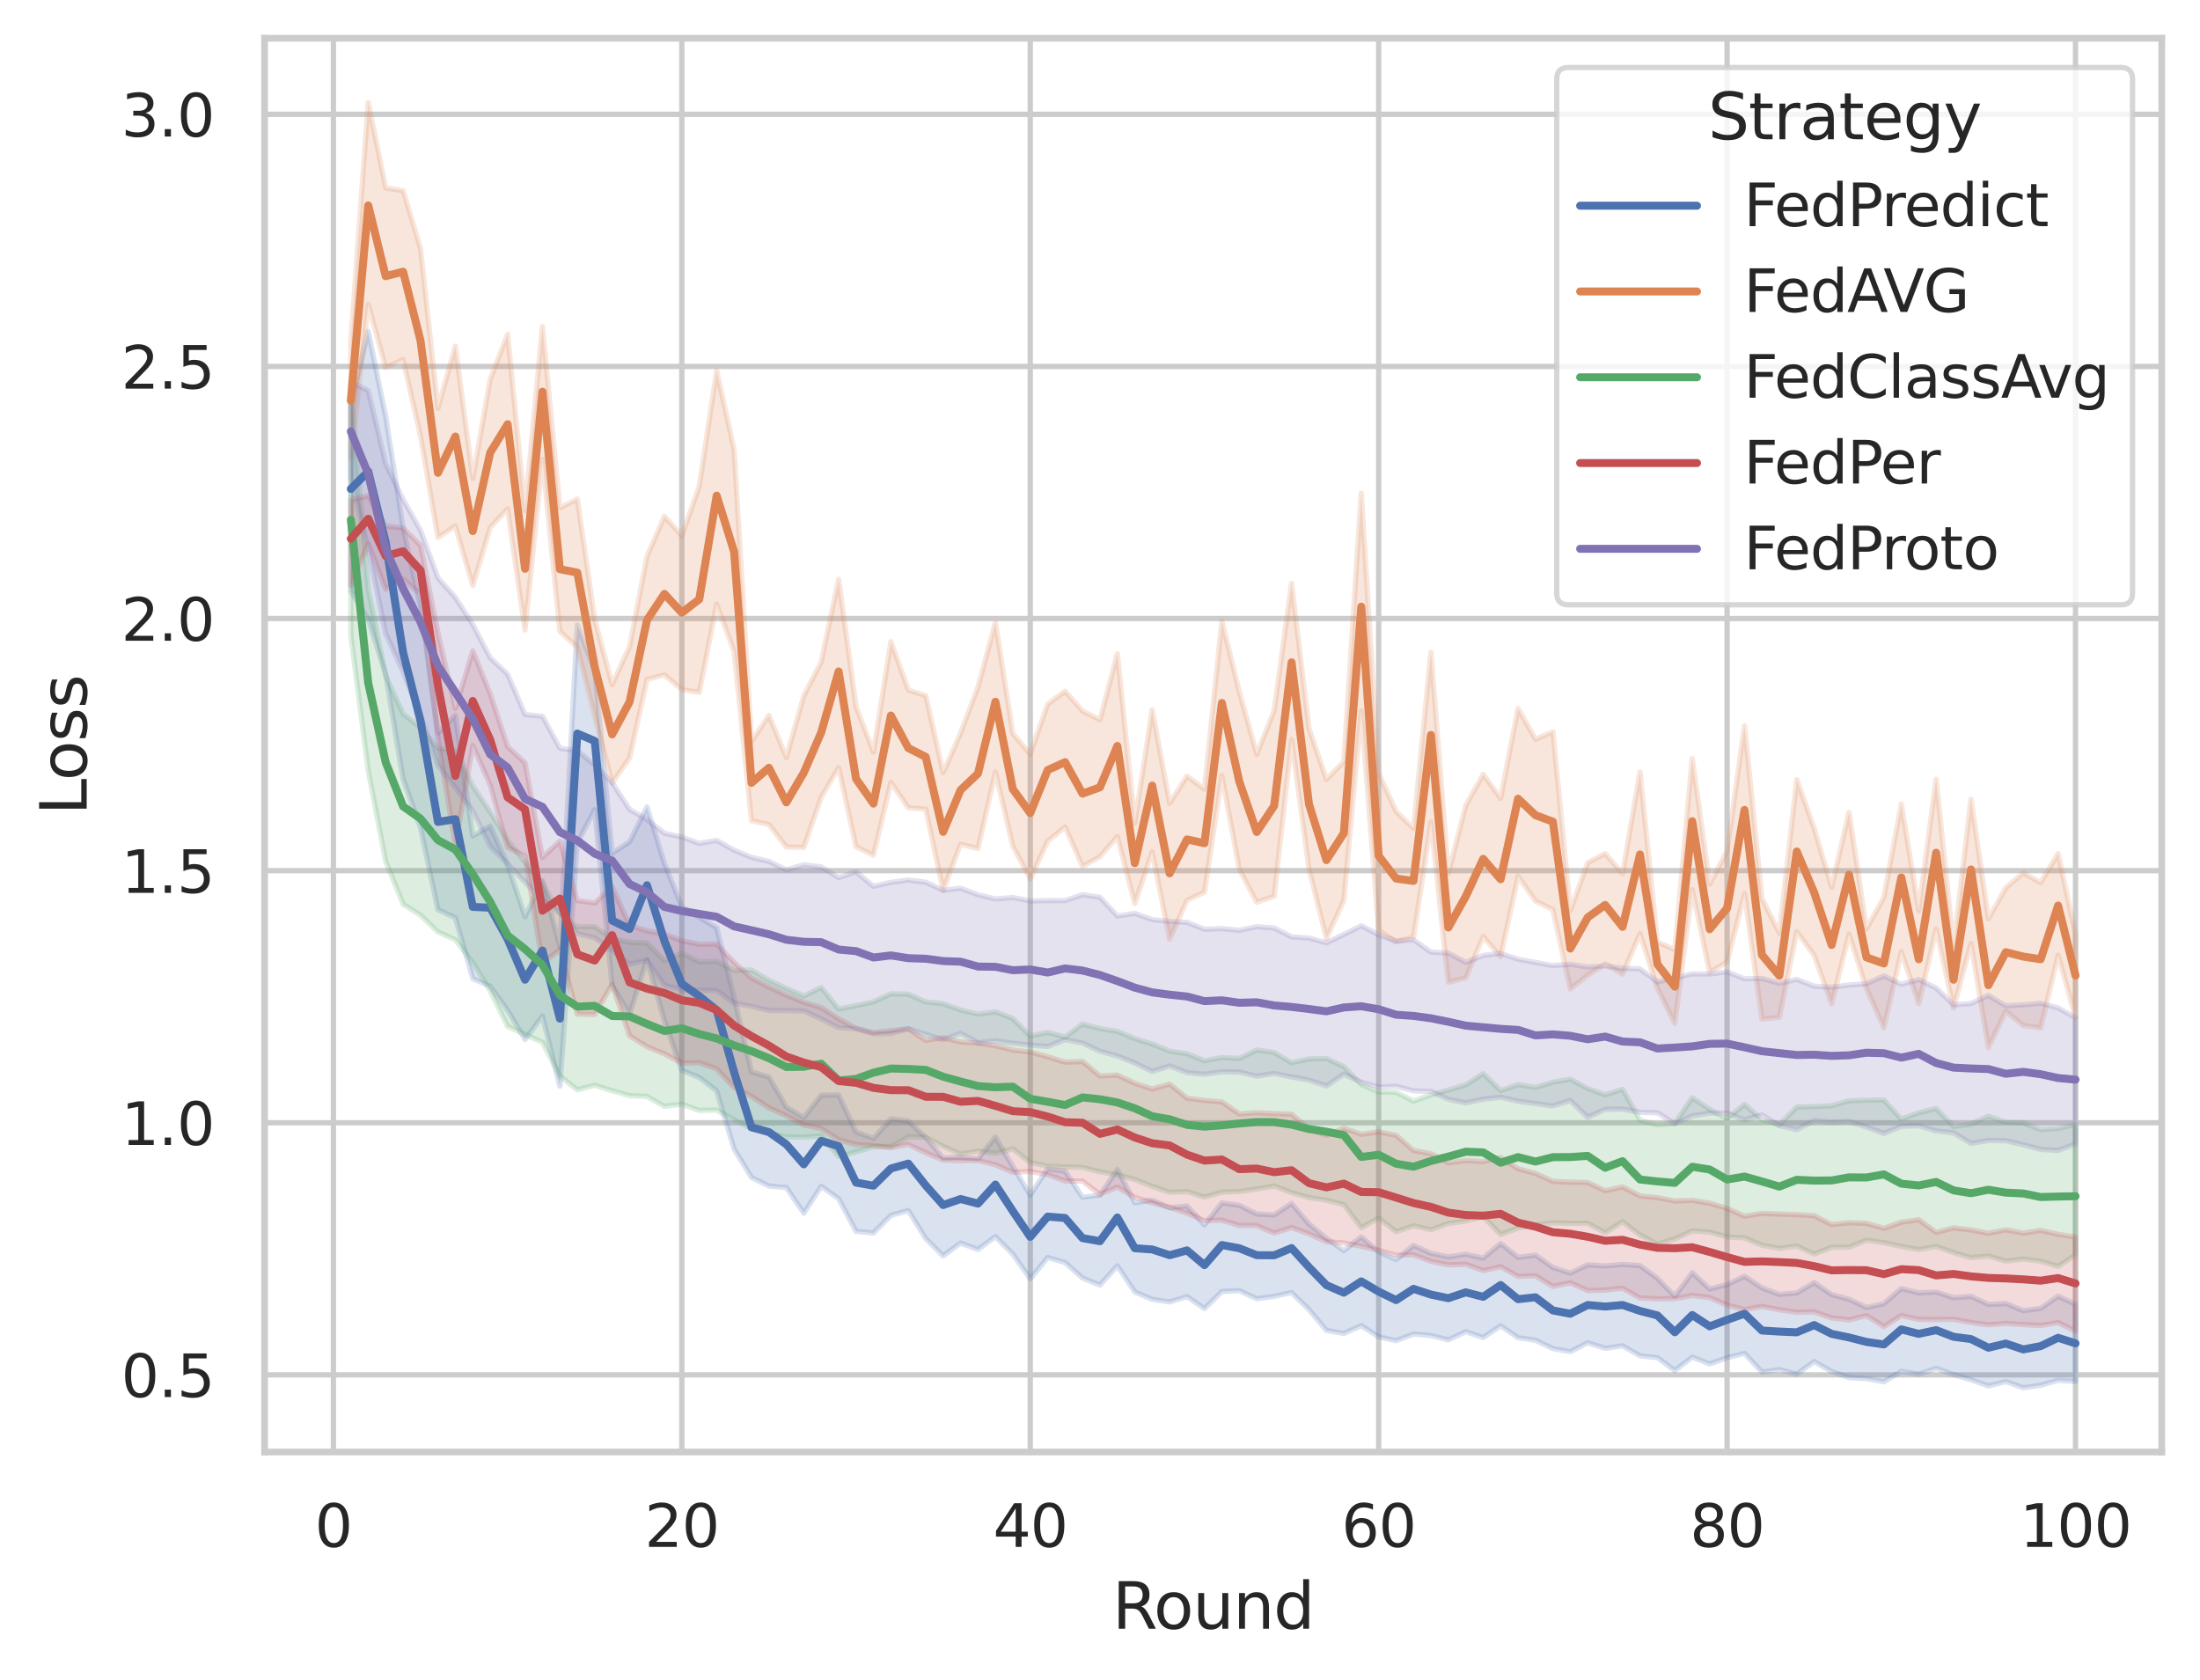 <?xml version="1.0" encoding="utf-8" standalone="no"?>
<!DOCTYPE svg PUBLIC "-//W3C//DTD SVG 1.1//EN"
  "http://www.w3.org/Graphics/SVG/1.1/DTD/svg11.dtd">
<svg xmlns:xlink="http://www.w3.org/1999/xlink" width="414.127pt" height="316.272pt" viewBox="0 0 414.127 316.272" xmlns="http://www.w3.org/2000/svg" version="1.1">
 <defs>
  <style type="text/css">*{stroke-linejoin: round; stroke-linecap: butt}</style>
 </defs>
 <g id="figure_1">
  <g id="patch_1">
   <path d="M 0 316.272 
L 414.127 316.272 
L 414.127 0 
L 0 0 
z
" style="fill: #ffffff"/>
  </g>
  <g id="axes_1">
   <g id="patch_2">
    <path d="M 49.807 273.312 
L 406.927 273.312 
L 406.927 7.2 
L 49.807 7.2 
z
" style="fill: #ffffff"/>
   </g>
   <g id="matplotlib.axis_1">
    <g id="xtick_1">
     <g id="line2d_1">
      <path d="M 62.761 273.312 
L 62.761 7.2 
" clip-path="url(#p1c75745b86)" style="fill: none; stroke: #cccccc; stroke-linecap: round"/>
     </g>
     <g id="text_1">
      <!-- 0 -->
      <g style="fill: #262626" transform="translate(59.261 291.17) scale(0.11 -0.11)">
       <defs>
        <path id="DejaVuSans-30" d="M 2034 4250 
Q 1547 4250 1301 3770 
Q 1056 3291 1056 2328 
Q 1056 1369 1301 889 
Q 1547 409 2034 409 
Q 2525 409 2770 889 
Q 3016 1369 3016 2328 
Q 3016 3291 2770 3770 
Q 2525 4250 2034 4250 
z
M 2034 4750 
Q 2819 4750 3233 4129 
Q 3647 3509 3647 2328 
Q 3647 1150 3233 529 
Q 2819 -91 2034 -91 
Q 1250 -91 836 529 
Q 422 1150 422 2328 
Q 422 3509 836 4129 
Q 1250 4750 2034 4750 
z
" transform="scale(0.016)"/>
       </defs>
       <use xlink:href="#DejaVuSans-30"/>
      </g>
     </g>
    </g>
    <g id="xtick_2">
     <g id="line2d_2">
      <path d="M 128.347 273.312 
L 128.347 7.2 
" clip-path="url(#p1c75745b86)" style="fill: none; stroke: #cccccc; stroke-linecap: round"/>
     </g>
     <g id="text_2">
      <!-- 20 -->
      <g style="fill: #262626" transform="translate(121.349 291.17) scale(0.11 -0.11)">
       <defs>
        <path id="DejaVuSans-32" d="M 1228 531 
L 3431 531 
L 3431 0 
L 469 0 
L 469 531 
Q 828 903 1448 1529 
Q 2069 2156 2228 2338 
Q 2531 2678 2651 2914 
Q 2772 3150 2772 3378 
Q 2772 3750 2511 3984 
Q 2250 4219 1831 4219 
Q 1534 4219 1204 4116 
Q 875 4013 500 3803 
L 500 4441 
Q 881 4594 1212 4672 
Q 1544 4750 1819 4750 
Q 2544 4750 2975 4387 
Q 3406 4025 3406 3419 
Q 3406 3131 3298 2873 
Q 3191 2616 2906 2266 
Q 2828 2175 2409 1742 
Q 1991 1309 1228 531 
z
" transform="scale(0.016)"/>
       </defs>
       <use xlink:href="#DejaVuSans-32"/>
       <use xlink:href="#DejaVuSans-30" x="63.623"/>
      </g>
     </g>
    </g>
    <g id="xtick_3">
     <g id="line2d_3">
      <path d="M 193.934 273.312 
L 193.934 7.2 
" clip-path="url(#p1c75745b86)" style="fill: none; stroke: #cccccc; stroke-linecap: round"/>
     </g>
     <g id="text_3">
      <!-- 40 -->
      <g style="fill: #262626" transform="translate(186.935 291.17) scale(0.11 -0.11)">
       <defs>
        <path id="DejaVuSans-34" d="M 2419 4116 
L 825 1625 
L 2419 1625 
L 2419 4116 
z
M 2253 4666 
L 3047 4666 
L 3047 1625 
L 3713 1625 
L 3713 1100 
L 3047 1100 
L 3047 0 
L 2419 0 
L 2419 1100 
L 313 1100 
L 313 1709 
L 2253 4666 
z
" transform="scale(0.016)"/>
       </defs>
       <use xlink:href="#DejaVuSans-34"/>
       <use xlink:href="#DejaVuSans-30" x="63.623"/>
      </g>
     </g>
    </g>
    <g id="xtick_4">
     <g id="line2d_4">
      <path d="M 259.521 273.312 
L 259.521 7.2 
" clip-path="url(#p1c75745b86)" style="fill: none; stroke: #cccccc; stroke-linecap: round"/>
     </g>
     <g id="text_4">
      <!-- 60 -->
      <g style="fill: #262626" transform="translate(252.522 291.17) scale(0.11 -0.11)">
       <defs>
        <path id="DejaVuSans-36" d="M 2113 2584 
Q 1688 2584 1439 2293 
Q 1191 2003 1191 1497 
Q 1191 994 1439 701 
Q 1688 409 2113 409 
Q 2538 409 2786 701 
Q 3034 994 3034 1497 
Q 3034 2003 2786 2293 
Q 2538 2584 2113 2584 
z
M 3366 4563 
L 3366 3988 
Q 3128 4100 2886 4159 
Q 2644 4219 2406 4219 
Q 1781 4219 1451 3797 
Q 1122 3375 1075 2522 
Q 1259 2794 1537 2939 
Q 1816 3084 2150 3084 
Q 2853 3084 3261 2657 
Q 3669 2231 3669 1497 
Q 3669 778 3244 343 
Q 2819 -91 2113 -91 
Q 1303 -91 875 529 
Q 447 1150 447 2328 
Q 447 3434 972 4092 
Q 1497 4750 2381 4750 
Q 2619 4750 2861 4703 
Q 3103 4656 3366 4563 
z
" transform="scale(0.016)"/>
       </defs>
       <use xlink:href="#DejaVuSans-36"/>
       <use xlink:href="#DejaVuSans-30" x="63.623"/>
      </g>
     </g>
    </g>
    <g id="xtick_5">
     <g id="line2d_5">
      <path d="M 325.108 273.312 
L 325.108 7.2 
" clip-path="url(#p1c75745b86)" style="fill: none; stroke: #cccccc; stroke-linecap: round"/>
     </g>
     <g id="text_5">
      <!-- 80 -->
      <g style="fill: #262626" transform="translate(318.109 291.17) scale(0.11 -0.11)">
       <defs>
        <path id="DejaVuSans-38" d="M 2034 2216 
Q 1584 2216 1326 1975 
Q 1069 1734 1069 1313 
Q 1069 891 1326 650 
Q 1584 409 2034 409 
Q 2484 409 2743 651 
Q 3003 894 3003 1313 
Q 3003 1734 2745 1975 
Q 2488 2216 2034 2216 
z
M 1403 2484 
Q 997 2584 770 2862 
Q 544 3141 544 3541 
Q 544 4100 942 4425 
Q 1341 4750 2034 4750 
Q 2731 4750 3128 4425 
Q 3525 4100 3525 3541 
Q 3525 3141 3298 2862 
Q 3072 2584 2669 2484 
Q 3125 2378 3379 2068 
Q 3634 1759 3634 1313 
Q 3634 634 3220 271 
Q 2806 -91 2034 -91 
Q 1263 -91 848 271 
Q 434 634 434 1313 
Q 434 1759 690 2068 
Q 947 2378 1403 2484 
z
M 1172 3481 
Q 1172 3119 1398 2916 
Q 1625 2713 2034 2713 
Q 2441 2713 2670 2916 
Q 2900 3119 2900 3481 
Q 2900 3844 2670 4047 
Q 2441 4250 2034 4250 
Q 1625 4250 1398 4047 
Q 1172 3844 1172 3481 
z
" transform="scale(0.016)"/>
       </defs>
       <use xlink:href="#DejaVuSans-38"/>
       <use xlink:href="#DejaVuSans-30" x="63.623"/>
      </g>
     </g>
    </g>
    <g id="xtick_6">
     <g id="line2d_6">
      <path d="M 390.694 273.312 
L 390.694 7.2 
" clip-path="url(#p1c75745b86)" style="fill: none; stroke: #cccccc; stroke-linecap: round"/>
     </g>
     <g id="text_6">
      <!-- 100 -->
      <g style="fill: #262626" transform="translate(380.196 291.17) scale(0.11 -0.11)">
       <defs>
        <path id="DejaVuSans-31" d="M 794 531 
L 1825 531 
L 1825 4091 
L 703 3866 
L 703 4441 
L 1819 4666 
L 2450 4666 
L 2450 531 
L 3481 531 
L 3481 0 
L 794 0 
L 794 531 
z
" transform="scale(0.016)"/>
       </defs>
       <use xlink:href="#DejaVuSans-31"/>
       <use xlink:href="#DejaVuSans-30" x="63.623"/>
       <use xlink:href="#DejaVuSans-30" x="127.246"/>
      </g>
     </g>
    </g>
    <g id="text_7">
     <!-- Round -->
     <g style="fill: #262626" transform="translate(209.383 306.576) scale(0.12 -0.12)">
      <defs>
       <path id="DejaVuSans-52" d="M 2841 2188 
Q 3044 2119 3236 1894 
Q 3428 1669 3622 1275 
L 4263 0 
L 3584 0 
L 2988 1197 
Q 2756 1666 2539 1819 
Q 2322 1972 1947 1972 
L 1259 1972 
L 1259 0 
L 628 0 
L 628 4666 
L 2053 4666 
Q 2853 4666 3247 4331 
Q 3641 3997 3641 3322 
Q 3641 2881 3436 2590 
Q 3231 2300 2841 2188 
z
M 1259 4147 
L 1259 2491 
L 2053 2491 
Q 2509 2491 2742 2702 
Q 2975 2913 2975 3322 
Q 2975 3731 2742 3939 
Q 2509 4147 2053 4147 
L 1259 4147 
z
" transform="scale(0.016)"/>
       <path id="DejaVuSans-6f" d="M 1959 3097 
Q 1497 3097 1228 2736 
Q 959 2375 959 1747 
Q 959 1119 1226 758 
Q 1494 397 1959 397 
Q 2419 397 2687 759 
Q 2956 1122 2956 1747 
Q 2956 2369 2687 2733 
Q 2419 3097 1959 3097 
z
M 1959 3584 
Q 2709 3584 3137 3096 
Q 3566 2609 3566 1747 
Q 3566 888 3137 398 
Q 2709 -91 1959 -91 
Q 1206 -91 779 398 
Q 353 888 353 1747 
Q 353 2609 779 3096 
Q 1206 3584 1959 3584 
z
" transform="scale(0.016)"/>
       <path id="DejaVuSans-75" d="M 544 1381 
L 544 3500 
L 1119 3500 
L 1119 1403 
Q 1119 906 1312 657 
Q 1506 409 1894 409 
Q 2359 409 2629 706 
Q 2900 1003 2900 1516 
L 2900 3500 
L 3475 3500 
L 3475 0 
L 2900 0 
L 2900 538 
Q 2691 219 2414 64 
Q 2138 -91 1772 -91 
Q 1169 -91 856 284 
Q 544 659 544 1381 
z
M 1991 3584 
L 1991 3584 
z
" transform="scale(0.016)"/>
       <path id="DejaVuSans-6e" d="M 3513 2113 
L 3513 0 
L 2938 0 
L 2938 2094 
Q 2938 2591 2744 2837 
Q 2550 3084 2163 3084 
Q 1697 3084 1428 2787 
Q 1159 2491 1159 1978 
L 1159 0 
L 581 0 
L 581 3500 
L 1159 3500 
L 1159 2956 
Q 1366 3272 1645 3428 
Q 1925 3584 2291 3584 
Q 2894 3584 3203 3211 
Q 3513 2838 3513 2113 
z
" transform="scale(0.016)"/>
       <path id="DejaVuSans-64" d="M 2906 2969 
L 2906 4863 
L 3481 4863 
L 3481 0 
L 2906 0 
L 2906 525 
Q 2725 213 2448 61 
Q 2172 -91 1784 -91 
Q 1150 -91 751 415 
Q 353 922 353 1747 
Q 353 2572 751 3078 
Q 1150 3584 1784 3584 
Q 2172 3584 2448 3432 
Q 2725 3281 2906 2969 
z
M 947 1747 
Q 947 1113 1208 752 
Q 1469 391 1925 391 
Q 2381 391 2643 752 
Q 2906 1113 2906 1747 
Q 2906 2381 2643 2742 
Q 2381 3103 1925 3103 
Q 1469 3103 1208 2742 
Q 947 2381 947 1747 
z
" transform="scale(0.016)"/>
      </defs>
      <use xlink:href="#DejaVuSans-52"/>
      <use xlink:href="#DejaVuSans-6f" x="64.982"/>
      <use xlink:href="#DejaVuSans-75" x="126.164"/>
      <use xlink:href="#DejaVuSans-6e" x="189.543"/>
      <use xlink:href="#DejaVuSans-64" x="252.922"/>
     </g>
    </g>
   </g>
   <g id="matplotlib.axis_2">
    <g id="ytick_1">
     <g id="line2d_7">
      <path d="M 49.807 258.79 
L 406.927 258.79 
" clip-path="url(#p1c75745b86)" style="fill: none; stroke: #cccccc; stroke-linecap: round"/>
     </g>
     <g id="text_8">
      <!-- 0.5 -->
      <g style="fill: #262626" transform="translate(22.814 262.969) scale(0.11 -0.11)">
       <defs>
        <path id="DejaVuSans-2e" d="M 684 794 
L 1344 794 
L 1344 0 
L 684 0 
L 684 794 
z
" transform="scale(0.016)"/>
        <path id="DejaVuSans-35" d="M 691 4666 
L 3169 4666 
L 3169 4134 
L 1269 4134 
L 1269 2991 
Q 1406 3038 1543 3061 
Q 1681 3084 1819 3084 
Q 2600 3084 3056 2656 
Q 3513 2228 3513 1497 
Q 3513 744 3044 326 
Q 2575 -91 1722 -91 
Q 1428 -91 1123 -41 
Q 819 9 494 109 
L 494 744 
Q 775 591 1075 516 
Q 1375 441 1709 441 
Q 2250 441 2565 725 
Q 2881 1009 2881 1497 
Q 2881 1984 2565 2268 
Q 2250 2553 1709 2553 
Q 1456 2553 1204 2497 
Q 953 2441 691 2322 
L 691 4666 
z
" transform="scale(0.016)"/>
       </defs>
       <use xlink:href="#DejaVuSans-30"/>
       <use xlink:href="#DejaVuSans-2e" x="63.623"/>
       <use xlink:href="#DejaVuSans-35" x="95.41"/>
      </g>
     </g>
    </g>
    <g id="ytick_2">
     <g id="line2d_8">
      <path d="M 49.807 211.336 
L 406.927 211.336 
" clip-path="url(#p1c75745b86)" style="fill: none; stroke: #cccccc; stroke-linecap: round"/>
     </g>
     <g id="text_9">
      <!-- 1.0 -->
      <g style="fill: #262626" transform="translate(22.814 215.515) scale(0.11 -0.11)">
       <use xlink:href="#DejaVuSans-31"/>
       <use xlink:href="#DejaVuSans-2e" x="63.623"/>
       <use xlink:href="#DejaVuSans-30" x="95.41"/>
      </g>
     </g>
    </g>
    <g id="ytick_3">
     <g id="line2d_9">
      <path d="M 49.807 163.882 
L 406.927 163.882 
" clip-path="url(#p1c75745b86)" style="fill: none; stroke: #cccccc; stroke-linecap: round"/>
     </g>
     <g id="text_10">
      <!-- 1.5 -->
      <g style="fill: #262626" transform="translate(22.814 168.061) scale(0.11 -0.11)">
       <use xlink:href="#DejaVuSans-31"/>
       <use xlink:href="#DejaVuSans-2e" x="63.623"/>
       <use xlink:href="#DejaVuSans-35" x="95.41"/>
      </g>
     </g>
    </g>
    <g id="ytick_4">
     <g id="line2d_10">
      <path d="M 49.807 116.428 
L 406.927 116.428 
" clip-path="url(#p1c75745b86)" style="fill: none; stroke: #cccccc; stroke-linecap: round"/>
     </g>
     <g id="text_11">
      <!-- 2.0 -->
      <g style="fill: #262626" transform="translate(22.814 120.608) scale(0.11 -0.11)">
       <use xlink:href="#DejaVuSans-32"/>
       <use xlink:href="#DejaVuSans-2e" x="63.623"/>
       <use xlink:href="#DejaVuSans-30" x="95.41"/>
      </g>
     </g>
    </g>
    <g id="ytick_5">
     <g id="line2d_11">
      <path d="M 49.807 68.975 
L 406.927 68.975 
" clip-path="url(#p1c75745b86)" style="fill: none; stroke: #cccccc; stroke-linecap: round"/>
     </g>
     <g id="text_12">
      <!-- 2.5 -->
      <g style="fill: #262626" transform="translate(22.814 73.154) scale(0.11 -0.11)">
       <use xlink:href="#DejaVuSans-32"/>
       <use xlink:href="#DejaVuSans-2e" x="63.623"/>
       <use xlink:href="#DejaVuSans-35" x="95.41"/>
      </g>
     </g>
    </g>
    <g id="ytick_6">
     <g id="line2d_12">
      <path d="M 49.807 21.521 
L 406.927 21.521 
" clip-path="url(#p1c75745b86)" style="fill: none; stroke: #cccccc; stroke-linecap: round"/>
     </g>
     <g id="text_13">
      <!-- 3.0 -->
      <g style="fill: #262626" transform="translate(22.814 25.7) scale(0.11 -0.11)">
       <defs>
        <path id="DejaVuSans-33" d="M 2597 2516 
Q 3050 2419 3304 2112 
Q 3559 1806 3559 1356 
Q 3559 666 3084 287 
Q 2609 -91 1734 -91 
Q 1441 -91 1130 -33 
Q 819 25 488 141 
L 488 750 
Q 750 597 1062 519 
Q 1375 441 1716 441 
Q 2309 441 2620 675 
Q 2931 909 2931 1356 
Q 2931 1769 2642 2001 
Q 2353 2234 1838 2234 
L 1294 2234 
L 1294 2753 
L 1863 2753 
Q 2328 2753 2575 2939 
Q 2822 3125 2822 3475 
Q 2822 3834 2567 4026 
Q 2313 4219 1838 4219 
Q 1578 4219 1281 4162 
Q 984 4106 628 3988 
L 628 4550 
Q 988 4650 1302 4700 
Q 1616 4750 1894 4750 
Q 2613 4750 3031 4423 
Q 3450 4097 3450 3541 
Q 3450 3153 3228 2886 
Q 3006 2619 2597 2516 
z
" transform="scale(0.016)"/>
       </defs>
       <use xlink:href="#DejaVuSans-33"/>
       <use xlink:href="#DejaVuSans-2e" x="63.623"/>
       <use xlink:href="#DejaVuSans-30" x="95.41"/>
      </g>
     </g>
    </g>
    <g id="text_14">
     <!-- Loss -->
     <g style="fill: #262626" transform="translate(16.318 153.417) rotate(-90) scale(0.12 -0.12)">
      <defs>
       <path id="DejaVuSans-4c" d="M 628 4666 
L 1259 4666 
L 1259 531 
L 3531 531 
L 3531 0 
L 628 0 
L 628 4666 
z
" transform="scale(0.016)"/>
       <path id="DejaVuSans-73" d="M 2834 3397 
L 2834 2853 
Q 2591 2978 2328 3040 
Q 2066 3103 1784 3103 
Q 1356 3103 1142 2972 
Q 928 2841 928 2578 
Q 928 2378 1081 2264 
Q 1234 2150 1697 2047 
L 1894 2003 
Q 2506 1872 2764 1633 
Q 3022 1394 3022 966 
Q 3022 478 2636 193 
Q 2250 -91 1575 -91 
Q 1294 -91 989 -36 
Q 684 19 347 128 
L 347 722 
Q 666 556 975 473 
Q 1284 391 1588 391 
Q 1994 391 2212 530 
Q 2431 669 2431 922 
Q 2431 1156 2273 1281 
Q 2116 1406 1581 1522 
L 1381 1569 
Q 847 1681 609 1914 
Q 372 2147 372 2553 
Q 372 3047 722 3315 
Q 1072 3584 1716 3584 
Q 2034 3584 2315 3537 
Q 2597 3491 2834 3397 
z
" transform="scale(0.016)"/>
      </defs>
      <use xlink:href="#DejaVuSans-4c"/>
      <use xlink:href="#DejaVuSans-6f" x="53.963"/>
      <use xlink:href="#DejaVuSans-73" x="115.145"/>
      <use xlink:href="#DejaVuSans-73" x="167.244"/>
     </g>
    </g>
   </g>
   <g id="PolyCollection_1">
    <defs>
     <path id="m9d4badd17b" d="M 66.04 -240.367 
L 66.04 -205.031 
L 69.319 -199.699 
L 72.599 -189.374 
L 75.878 -169.663 
L 79.157 -160.476 
L 82.437 -145.048 
L 85.716 -143.528 
L 88.995 -132.065 
L 92.275 -130.625 
L 95.554 -126.089 
L 98.833 -120.598 
L 102.113 -125.036 
L 105.392 -111.822 
L 108.671 -157.611 
L 111.951 -163.856 
L 115.23 -130.813 
L 118.509 -125.373 
L 121.789 -135.619 
L 125.068 -124.149 
L 128.347 -114.812 
L 131.627 -113.469 
L 134.906 -110.935 
L 138.185 -100.009 
L 141.465 -94.63 
L 144.744 -93.024 
L 148.023 -92.752 
L 151.303 -87.91 
L 154.582 -92.963 
L 157.861 -90.663 
L 161.141 -84.492 
L 164.42 -84.191 
L 167.699 -87.501 
L 170.979 -88.426 
L 174.258 -83.138 
L 177.537 -79.874 
L 180.817 -82.3 
L 184.096 -81.08 
L 187.375 -83.511 
L 190.655 -80.223 
L 193.934 -75.561 
L 197.213 -79.577 
L 200.493 -78.626 
L 203.772 -75.718 
L 207.051 -74.399 
L 210.331 -78.006 
L 213.61 -73.104 
L 216.89 -71.699 
L 220.169 -71.213 
L 223.448 -72.223 
L 226.728 -69.958 
L 230.007 -73.175 
L 233.286 -73.337 
L 236.566 -71.816 
L 239.845 -72.25 
L 243.124 -72.978 
L 246.404 -69.771 
L 249.683 -65.854 
L 252.962 -65.28 
L 256.242 -66.75 
L 259.521 -64.643 
L 262.8 -63.92 
L 266.08 -65.171 
L 269.359 -64.888 
L 272.638 -64.066 
L 275.918 -65.618 
L 279.197 -64.499 
L 282.476 -66.731 
L 285.756 -64.474 
L 289.035 -64.005 
L 292.314 -62.429 
L 295.594 -61.85 
L 298.873 -63.534 
L 302.152 -62.478 
L 305.432 -62.947 
L 308.711 -61.068 
L 311.99 -60.733 
L 315.27 -58.306 
L 318.549 -60.823 
L 321.828 -59.537 
L 325.108 -60.702 
L 328.387 -61.526 
L 331.666 -58.024 
L 334.946 -58.471 
L 338.225 -57.636 
L 341.504 -59.994 
L 344.784 -58.108 
L 348.063 -56.977 
L 351.342 -56.782 
L 354.622 -56.184 
L 357.901 -58.159 
L 361.18 -57.619 
L 364.46 -58.709 
L 367.739 -57.536 
L 371.018 -56.565 
L 374.298 -55.408 
L 377.577 -56.219 
L 380.856 -55.056 
L 384.136 -55.528 
L 387.415 -56.452 
L 390.694 -56.256 
L 390.694 -70.753 
L 390.694 -70.753 
L 387.415 -72.29 
L 384.136 -69.992 
L 380.856 -69.562 
L 377.577 -70.899 
L 374.298 -70.735 
L 371.018 -72.258 
L 367.739 -72 
L 364.46 -73.066 
L 361.18 -72.914 
L 357.901 -73.726 
L 354.622 -70.881 
L 351.342 -70.15 
L 348.063 -71.721 
L 344.784 -72.579 
L 341.504 -74.857 
L 338.225 -72.898 
L 334.946 -72.619 
L 331.666 -73.849 
L 328.387 -76.04 
L 325.108 -74.476 
L 321.828 -73.65 
L 318.549 -76.7 
L 315.27 -72.29 
L 311.99 -75.634 
L 308.711 -78.058 
L 305.432 -78.266 
L 302.152 -77.975 
L 298.873 -78.203 
L 295.594 -76.621 
L 292.314 -77.698 
L 289.035 -80.027 
L 285.756 -79.587 
L 282.476 -82.205 
L 279.197 -79.449 
L 275.918 -80.186 
L 272.638 -79.686 
L 269.359 -80.358 
L 266.08 -81.84 
L 262.8 -79.167 
L 259.521 -80.633 
L 256.242 -83.443 
L 252.962 -80.854 
L 249.683 -83.161 
L 246.404 -85.874 
L 243.124 -89.74 
L 239.845 -87.584 
L 236.566 -87.758 
L 233.286 -89.389 
L 230.007 -89.841 
L 226.728 -85.716 
L 223.448 -89.276 
L 220.169 -88.908 
L 216.89 -90.37 
L 213.61 -89.876 
L 210.331 -96.124 
L 207.051 -91.319 
L 203.772 -90.9 
L 200.493 -95.826 
L 197.213 -96.253 
L 193.934 -91.33 
L 190.655 -96.693 
L 187.375 -102.212 
L 184.096 -98.134 
L 180.817 -98.48 
L 177.537 -98.31 
L 174.258 -102.151 
L 170.979 -105.256 
L 167.699 -105.646 
L 164.42 -101.99 
L 161.141 -103.179 
L 157.861 -110.149 
L 154.582 -110.115 
L 151.303 -105.901 
L 148.023 -107.871 
L 144.744 -113.537 
L 141.465 -114.508 
L 138.185 -128.516 
L 134.906 -141.626 
L 131.627 -143.623 
L 128.347 -145.586 
L 125.068 -153.766 
L 121.789 -164.366 
L 118.509 -157.813 
L 115.23 -155.667 
L 111.951 -190.167 
L 108.671 -198.617 
L 105.392 -138.02 
L 102.113 -150.486 
L 98.833 -143.722 
L 95.554 -153.481 
L 92.275 -160.785 
L 88.995 -158.917 
L 85.716 -181.61 
L 82.437 -178.336 
L 79.157 -202.249 
L 75.878 -216.925 
L 72.599 -237.869 
L 69.319 -253.867 
L 66.04 -240.367 
z
" style="stroke: #4c72b0; stroke-opacity: 0.2"/>
    </defs>
    <g clip-path="url(#p1c75745b86)">
     <use xlink:href="#m9d4badd17b" x="0" y="316.272" style="fill: #4c72b0; fill-opacity: 0.2; stroke: #4c72b0; stroke-opacity: 0.2"/>
    </g>
   </g>
   <g id="PolyCollection_2">
    <defs>
     <path id="m43e93e8f6e" d="M 66.04 -252.033 
L 66.04 -230.04 
L 69.319 -259.009 
L 72.599 -247.077 
L 75.878 -248.586 
L 79.157 -234.231 
L 82.437 -215.101 
L 85.716 -217.253 
L 88.995 -206.026 
L 92.275 -217.001 
L 95.554 -220.496 
L 98.833 -197.692 
L 102.113 -229.814 
L 105.392 -197.435 
L 108.671 -194.45 
L 111.951 -181.511 
L 115.23 -168.903 
L 118.509 -173.584 
L 121.789 -188.389 
L 125.068 -189.259 
L 128.347 -186.472 
L 131.627 -185.951 
L 134.906 -202.562 
L 138.185 -193.658 
L 141.465 -161.785 
L 144.744 -161.072 
L 148.023 -156.847 
L 151.303 -156.76 
L 154.582 -166.204 
L 157.861 -171.794 
L 161.141 -156.929 
L 164.42 -155.284 
L 167.699 -169.011 
L 170.979 -164.234 
L 174.258 -163.964 
L 177.537 -148.699 
L 180.817 -157.358 
L 184.096 -156.556 
L 187.375 -170.986 
L 190.655 -157.023 
L 193.934 -150.817 
L 197.213 -157.948 
L 200.493 -160.613 
L 203.772 -153.189 
L 207.051 -155.034 
L 210.331 -158.832 
L 213.61 -146.18 
L 216.89 -155.952 
L 220.169 -139.471 
L 223.448 -146.835 
L 226.728 -148.365 
L 230.007 -170.286 
L 233.286 -152.661 
L 236.566 -146.451 
L 239.845 -147.576 
L 243.124 -177.063 
L 246.404 -152.771 
L 249.683 -139.611 
L 252.962 -146.822 
L 256.242 -182.443 
L 259.521 -141.1 
L 262.8 -139.011 
L 266.08 -139.858 
L 269.359 -161.537 
L 272.638 -131.364 
L 275.918 -132.217 
L 279.197 -139.999 
L 282.476 -136.198 
L 285.756 -151.356 
L 289.035 -146.669 
L 292.314 -145.051 
L 295.594 -130.116 
L 298.873 -132.697 
L 302.152 -134.851 
L 305.432 -132.924 
L 308.711 -140.552 
L 311.99 -130.249 
L 315.27 -123.629 
L 318.549 -148.816 
L 321.828 -133.261 
L 325.108 -135.206 
L 328.387 -148.032 
L 331.666 -124.448 
L 334.946 -124.779 
L 338.225 -140.897 
L 341.504 -136.436 
L 344.784 -127.339 
L 348.063 -140.446 
L 351.342 -130.19 
L 354.622 -122.801 
L 357.901 -137.177 
L 361.18 -127.363 
L 364.46 -141.399 
L 367.739 -126.52 
L 371.018 -138.706 
L 374.298 -119.118 
L 377.577 -125.895 
L 380.856 -123.241 
L 384.136 -122.792 
L 387.415 -136.481 
L 390.694 -124.791 
L 390.694 -140.373 
L 390.694 -140.373 
L 387.415 -155.587 
L 384.136 -150.113 
L 380.856 -151.95 
L 377.577 -149.166 
L 374.298 -143.338 
L 371.018 -165.819 
L 367.739 -138.013 
L 364.46 -169.584 
L 361.18 -144.862 
L 357.901 -164.948 
L 354.622 -147.364 
L 351.342 -141.416 
L 348.063 -163.373 
L 344.784 -149.252 
L 341.504 -160.295 
L 338.225 -169.522 
L 334.946 -140.596 
L 331.666 -147.162 
L 328.387 -179.66 
L 325.108 -156.087 
L 321.828 -149.839 
L 318.549 -173.493 
L 315.27 -137.487 
L 311.99 -138.979 
L 308.711 -170.942 
L 305.432 -151.851 
L 302.152 -155.608 
L 298.873 -153.893 
L 295.594 -144.886 
L 292.314 -178.537 
L 289.035 -177.101 
L 285.756 -182.901 
L 282.476 -165.968 
L 279.197 -170.512 
L 275.918 -164.654 
L 272.638 -151.827 
L 269.359 -193.451 
L 266.08 -160.338 
L 262.8 -163.507 
L 259.521 -170.708 
L 256.242 -223.44 
L 252.962 -172.947 
L 249.683 -169.537 
L 246.404 -179.154 
L 243.124 -206.463 
L 239.845 -182.479 
L 236.566 -174.275 
L 233.286 -186.028 
L 230.007 -199.359 
L 226.728 -167.732 
L 223.448 -170.177 
L 220.169 -165.075 
L 216.89 -182.66 
L 213.61 -161.336 
L 210.331 -193.184 
L 207.051 -180.775 
L 203.772 -182.441 
L 200.493 -186.157 
L 197.213 -183.728 
L 193.934 -174.329 
L 190.655 -178.172 
L 187.375 -199.061 
L 184.096 -186.951 
L 180.817 -178.264 
L 177.537 -170.825 
L 174.258 -185.308 
L 170.979 -186.37 
L 167.699 -195.485 
L 164.42 -174.672 
L 161.141 -183.255 
L 157.861 -207.219 
L 154.582 -191.66 
L 151.303 -185.27 
L 148.023 -173.679 
L 144.744 -181.605 
L 141.465 -176.698 
L 138.185 -231.651 
L 134.906 -246.457 
L 131.627 -224.72 
L 128.347 -215.39 
L 125.068 -219.099 
L 121.789 -211.506 
L 118.509 -194.564 
L 115.23 -187.4 
L 111.951 -199.637 
L 108.671 -222.335 
L 105.392 -220.68 
L 102.113 -254.831 
L 98.833 -220.169 
L 95.554 -253.352 
L 92.275 -244.836 
L 88.995 -226.189 
L 85.716 -251.11 
L 82.437 -239.415 
L 79.157 -269.453 
L 75.878 -280.403 
L 72.599 -280.875 
L 69.319 -296.976 
L 66.04 -252.033 
z
" style="stroke: #dd8452; stroke-opacity: 0.2"/>
    </defs>
    <g clip-path="url(#p1c75745b86)">
     <use xlink:href="#m43e93e8f6e" x="0" y="316.272" style="fill: #dd8452; fill-opacity: 0.2; stroke: #dd8452; stroke-opacity: 0.2"/>
    </g>
   </g>
   <g id="PolyCollection_3">
    <defs>
     <path id="m1fe41f8a13" d="M 66.04 -242.822 
L 66.04 -196.706 
L 69.319 -171.207 
L 72.599 -154.157 
L 75.878 -146.085 
L 79.157 -144.02 
L 82.437 -140.85 
L 85.716 -139.385 
L 88.995 -135.1 
L 92.275 -129.764 
L 95.554 -123.08 
L 98.833 -121.576 
L 102.113 -120.088 
L 105.392 -113.712 
L 108.671 -111.141 
L 111.951 -112.001 
L 115.23 -110.958 
L 118.509 -110.035 
L 121.789 -109.881 
L 125.068 -108.021 
L 128.347 -108.428 
L 131.627 -107.257 
L 134.906 -107.322 
L 138.185 -105.485 
L 141.465 -103.8 
L 144.744 -103.01 
L 148.023 -102.267 
L 151.303 -102.234 
L 154.582 -102.455 
L 157.861 -98.572 
L 161.141 -99.445 
L 164.42 -100.437 
L 167.699 -100.464 
L 170.979 -102.297 
L 174.258 -102.227 
L 177.537 -100.499 
L 180.817 -99.035 
L 184.096 -99.62 
L 187.375 -99.167 
L 190.655 -100.038 
L 193.934 -97.444 
L 197.213 -96.773 
L 200.493 -96.61 
L 203.772 -96.537 
L 207.051 -95.692 
L 210.331 -95.135 
L 213.61 -94.249 
L 216.89 -92.975 
L 220.169 -91.852 
L 223.448 -91.98 
L 226.728 -90.937 
L 230.007 -91.868 
L 233.286 -91.99 
L 236.566 -92.467 
L 239.845 -93.034 
L 243.124 -91.776 
L 246.404 -90.851 
L 249.683 -90.365 
L 252.962 -89.512 
L 256.242 -85.189 
L 259.521 -86.996 
L 262.8 -84.425 
L 266.08 -85.548 
L 269.359 -84.799 
L 272.638 -85.972 
L 275.918 -86.447 
L 279.197 -87.29 
L 282.476 -83.889 
L 285.756 -85.098 
L 289.035 -85.73 
L 292.314 -86.091 
L 295.594 -86.007 
L 298.873 -86.001 
L 302.152 -84.243 
L 305.432 -86.324 
L 308.711 -83.809 
L 311.99 -82.1 
L 315.27 -83.051 
L 318.549 -84.594 
L 321.828 -84.35 
L 325.108 -83.445 
L 328.387 -83.262 
L 331.666 -81.892 
L 334.946 -81.298 
L 338.225 -81.725 
L 341.504 -80.22 
L 344.784 -81.512 
L 348.063 -81.513 
L 351.342 -82.826 
L 354.622 -82.362 
L 357.901 -81.661 
L 361.18 -81.075 
L 364.46 -81.646 
L 367.739 -80.494 
L 371.018 -79.542 
L 374.298 -79.856 
L 377.577 -78.886 
L 380.856 -79.279 
L 384.136 -78.872 
L 387.415 -77.898 
L 390.694 -80.058 
L 390.694 -104.608 
L 390.694 -104.608 
L 387.415 -103.861 
L 384.136 -103.635 
L 380.856 -104.944 
L 377.577 -105.022 
L 374.298 -106.152 
L 371.018 -104.675 
L 367.739 -104.202 
L 364.46 -107.629 
L 361.18 -106.814 
L 357.901 -105.599 
L 354.622 -109.219 
L 351.342 -109.173 
L 348.063 -109.072 
L 344.784 -108.13 
L 341.504 -107.976 
L 338.225 -107.898 
L 334.946 -104.553 
L 331.666 -105.485 
L 328.387 -108.408 
L 325.108 -105.71 
L 321.828 -107.462 
L 318.549 -109.633 
L 315.27 -104.828 
L 311.99 -104.557 
L 308.711 -105.438 
L 305.432 -111.216 
L 302.152 -110.192 
L 298.873 -111.376 
L 295.594 -113.135 
L 292.314 -112.571 
L 289.035 -111.566 
L 285.756 -112.12 
L 282.476 -110.961 
L 279.197 -114.185 
L 275.918 -112.065 
L 272.638 -111.098 
L 269.359 -110.193 
L 266.08 -109.006 
L 262.8 -110.679 
L 259.521 -110.735 
L 256.242 -112.159 
L 252.962 -115.499 
L 249.683 -117.03 
L 246.404 -116.95 
L 243.124 -116.234 
L 239.845 -118.154 
L 236.566 -118.632 
L 233.286 -117.028 
L 230.007 -117.211 
L 226.728 -116.604 
L 223.448 -117.92 
L 220.169 -118.42 
L 216.89 -119.744 
L 213.61 -120.774 
L 210.331 -122.131 
L 207.051 -122.656 
L 203.772 -123.506 
L 200.493 -121.06 
L 197.213 -121.935 
L 193.934 -121.273 
L 190.655 -124.548 
L 187.375 -125.826 
L 184.096 -125.371 
L 180.817 -126.177 
L 177.537 -127.346 
L 174.258 -127.684 
L 170.979 -129.131 
L 167.699 -129.206 
L 164.42 -127.703 
L 161.141 -126.97 
L 157.861 -126.347 
L 154.582 -130.392 
L 151.303 -128.792 
L 148.023 -130.213 
L 144.744 -131.743 
L 141.465 -133.688 
L 138.185 -133.619 
L 134.906 -135.315 
L 131.627 -135.221 
L 128.347 -136.87 
L 125.068 -135.464 
L 121.789 -138.744 
L 118.509 -138.909 
L 115.23 -139.544 
L 111.951 -141.865 
L 108.671 -141.823 
L 105.392 -144.354 
L 102.113 -149.999 
L 98.833 -153.983 
L 95.554 -158.158 
L 92.275 -163.431 
L 88.995 -168.328 
L 85.716 -175.019 
L 82.437 -175.401 
L 79.157 -179.331 
L 75.878 -181.912 
L 72.599 -189.064 
L 69.319 -205.329 
L 66.04 -242.822 
z
" style="stroke: #55a868; stroke-opacity: 0.2"/>
    </defs>
    <g clip-path="url(#p1c75745b86)">
     <use xlink:href="#m1fe41f8a13" x="0" y="316.272" style="fill: #55a868; fill-opacity: 0.2; stroke: #55a868; stroke-opacity: 0.2"/>
    </g>
   </g>
   <g id="PolyCollection_4">
    <defs>
     <path id="mb8ea696c5a" d="M 66.04 -222.163 
L 66.04 -206.098 
L 69.319 -213.924 
L 72.599 -205.393 
L 75.878 -207.278 
L 79.157 -204.414 
L 82.437 -177.25 
L 85.716 -157.221 
L 88.995 -175.967 
L 92.275 -168.475 
L 95.554 -156.759 
L 98.833 -155.167 
L 102.113 -134.95 
L 105.392 -137.526 
L 108.671 -125.398 
L 111.951 -125.343 
L 115.23 -131.004 
L 118.509 -121.315 
L 121.789 -119.263 
L 125.068 -117.907 
L 128.347 -116.165 
L 131.627 -116.219 
L 134.906 -115.097 
L 138.185 -111.585 
L 141.465 -109.918 
L 144.744 -107.743 
L 148.023 -106.252 
L 151.303 -104.513 
L 154.582 -103.856 
L 157.861 -101.755 
L 161.141 -100.842 
L 164.42 -100.644 
L 167.699 -100.222 
L 170.979 -100.857 
L 174.258 -99.294 
L 177.537 -97.895 
L 180.817 -97.807 
L 184.096 -97.84 
L 187.375 -97.014 
L 190.655 -95.624 
L 193.934 -95.767 
L 197.213 -95.178 
L 200.493 -93.98 
L 203.772 -93.962 
L 207.051 -91.461 
L 210.331 -92.829 
L 213.61 -90.886 
L 216.89 -89.875 
L 220.169 -89.022 
L 223.448 -87.902 
L 226.728 -86.519 
L 230.007 -86.597 
L 233.286 -85.591 
L 236.566 -85.581 
L 239.845 -84.18 
L 243.124 -85.226 
L 246.404 -84.034 
L 249.683 -82.535 
L 252.962 -82.323 
L 256.242 -81.689 
L 259.521 -80.94 
L 262.8 -79.998 
L 266.08 -80.066 
L 269.359 -78.86 
L 272.638 -78.193 
L 275.918 -78.29 
L 279.197 -77.093 
L 282.476 -77.84 
L 285.756 -76.012 
L 289.035 -76.139 
L 292.314 -74.132 
L 295.594 -74.807 
L 298.873 -73.336 
L 302.152 -73.453 
L 305.432 -73.778 
L 308.711 -71.951 
L 311.99 -71.797 
L 315.27 -71.831 
L 318.549 -72.421 
L 321.828 -72.03 
L 325.108 -70.61 
L 328.387 -69.752 
L 331.666 -70.366 
L 334.946 -69.741 
L 338.225 -69.25 
L 341.504 -69.34 
L 344.784 -68.196 
L 348.063 -67.835 
L 351.342 -68.631 
L 354.622 -66.574 
L 357.901 -68.648 
L 361.18 -67.915 
L 364.46 -67.908 
L 367.739 -67.942 
L 371.018 -67.327 
L 374.298 -66.907 
L 377.577 -67.168 
L 380.856 -66.946 
L 384.136 -66.767 
L 387.415 -67.327 
L 390.694 -65.704 
L 390.694 -83.414 
L 390.694 -83.414 
L 387.415 -83.923 
L 384.136 -84.678 
L 380.856 -84.16 
L 377.577 -84.781 
L 374.298 -84.132 
L 371.018 -84.75 
L 367.739 -85.148 
L 364.46 -84.299 
L 361.18 -86.691 
L 357.901 -86.209 
L 354.622 -85.059 
L 351.342 -85.994 
L 348.063 -86.124 
L 344.784 -85.762 
L 341.504 -87.439 
L 338.225 -87.628 
L 334.946 -87.743 
L 331.666 -87.876 
L 328.387 -87.35 
L 325.108 -88.806 
L 321.828 -89.792 
L 318.549 -90.317 
L 315.27 -90.211 
L 311.99 -90.843 
L 308.711 -91.142 
L 305.432 -92.856 
L 302.152 -92.139 
L 298.873 -93.673 
L 295.594 -93.746 
L 292.314 -93.896 
L 289.035 -95.392 
L 285.756 -96.289 
L 282.476 -98.398 
L 279.197 -97.631 
L 275.918 -97.82 
L 272.638 -97.407 
L 269.359 -99.113 
L 266.08 -99.699 
L 262.8 -102.574 
L 259.521 -103.218 
L 256.242 -102.759 
L 252.962 -103.922 
L 249.683 -102.55 
L 246.404 -103.78 
L 243.124 -106.547 
L 239.845 -106.656 
L 236.566 -106.825 
L 233.286 -106.585 
L 230.007 -108.857 
L 226.728 -109.118 
L 223.448 -109.552 
L 220.169 -112.21 
L 216.89 -111.282 
L 213.61 -112.362 
L 210.331 -113.914 
L 207.051 -113.729 
L 203.772 -116.472 
L 200.493 -116.33 
L 197.213 -117.352 
L 193.934 -118.247 
L 190.655 -118.614 
L 187.375 -119.435 
L 184.096 -119.9 
L 180.817 -120.141 
L 177.537 -120.924 
L 174.258 -120.458 
L 170.979 -122.604 
L 167.699 -122.278 
L 164.42 -121.883 
L 161.141 -122.703 
L 157.861 -124.49 
L 154.582 -126.619 
L 151.303 -127.601 
L 148.023 -128.955 
L 144.744 -130.495 
L 141.465 -132.172 
L 138.185 -135.12 
L 134.906 -138.583 
L 131.627 -138.53 
L 128.347 -139.2 
L 125.068 -140.453 
L 121.789 -141.042 
L 118.509 -142.152 
L 115.23 -149.384 
L 111.951 -146.303 
L 108.671 -146.753 
L 105.392 -157.951 
L 102.113 -154.882 
L 98.833 -172.685 
L 95.554 -175.733 
L 92.275 -185.636 
L 88.995 -193.747 
L 85.716 -182.881 
L 82.437 -197.204 
L 79.157 -213.625 
L 75.878 -216.878 
L 72.599 -217.262 
L 69.319 -222.963 
L 66.04 -222.163 
z
" style="stroke: #c44e52; stroke-opacity: 0.2"/>
    </defs>
    <g clip-path="url(#p1c75745b86)">
     <use xlink:href="#mb8ea696c5a" x="0" y="316.272" style="fill: #c44e52; fill-opacity: 0.2; stroke: #c44e52; stroke-opacity: 0.2"/>
    </g>
   </g>
   <g id="PolyCollection_5">
    <defs>
     <path id="mc016df49ca" d="M 66.04 -244.414 
L 66.04 -226.25 
L 69.319 -212.987 
L 72.599 -197.017 
L 75.878 -189.743 
L 79.157 -181.589 
L 82.437 -172.233 
L 85.716 -167.995 
L 88.995 -163.599 
L 92.275 -156.977 
L 95.554 -153.682 
L 98.833 -150.226 
L 102.113 -146.876 
L 105.392 -144.482 
L 108.671 -140.554 
L 111.951 -139.738 
L 115.23 -137.346 
L 118.509 -134.79 
L 121.789 -135.506 
L 125.068 -130.846 
L 128.347 -129.917 
L 131.627 -129.876 
L 134.906 -129.808 
L 138.185 -127.456 
L 141.465 -126.851 
L 144.744 -126.072 
L 148.023 -126.047 
L 151.303 -125.985 
L 154.582 -124.49 
L 157.861 -122.837 
L 161.141 -122.647 
L 164.42 -121.682 
L 167.699 -121.733 
L 170.979 -122.653 
L 174.258 -121.575 
L 177.537 -120.579 
L 180.817 -121.774 
L 184.096 -120.001 
L 187.375 -120.351 
L 190.655 -119.889 
L 193.934 -119.54 
L 197.213 -119.301 
L 200.493 -120.58 
L 203.772 -119.939 
L 207.051 -118.401 
L 210.331 -117.51 
L 213.61 -116.205 
L 216.89 -114.591 
L 220.169 -115.628 
L 223.448 -114.369 
L 226.728 -114.05 
L 230.007 -114.529 
L 233.286 -114.483 
L 236.566 -113.707 
L 239.845 -114.211 
L 243.124 -113.564 
L 246.404 -112.967 
L 249.683 -111.853 
L 252.962 -114.083 
L 256.242 -112.567 
L 259.521 -111.66 
L 262.8 -111.798 
L 266.08 -110.936 
L 269.359 -110.841 
L 272.638 -109.361 
L 275.918 -108.678 
L 279.197 -109.379 
L 282.476 -109.746 
L 285.756 -108.995 
L 289.035 -108.552 
L 292.314 -108.097 
L 295.594 -109.127 
L 298.873 -105.965 
L 302.152 -107.459 
L 305.432 -107.514 
L 308.711 -106.9 
L 311.99 -106.809 
L 315.27 -104.774 
L 318.549 -106.219 
L 321.828 -106.745 
L 325.108 -106.746 
L 328.387 -105.488 
L 331.666 -106.413 
L 334.946 -104.419 
L 338.225 -103.646 
L 341.504 -105.332 
L 344.784 -105.047 
L 348.063 -105.22 
L 351.342 -104.14 
L 354.622 -102.923 
L 357.901 -104.272 
L 361.18 -104.386 
L 364.46 -103.386 
L 367.739 -103.048 
L 371.018 -101.048 
L 374.298 -101.602 
L 377.577 -101.543 
L 380.856 -100.795 
L 384.136 -99.917 
L 387.415 -99.727 
L 390.694 -100.96 
L 390.694 -124.673 
L 390.694 -124.673 
L 387.415 -126.555 
L 384.136 -127.427 
L 380.856 -127.125 
L 377.577 -126.945 
L 374.298 -128.908 
L 371.018 -127.373 
L 367.739 -127.133 
L 364.46 -130.282 
L 361.18 -131.898 
L 357.901 -131.006 
L 354.622 -132.586 
L 351.342 -131.103 
L 348.063 -130.868 
L 344.784 -130.437 
L 341.504 -130.634 
L 338.225 -131.92 
L 334.946 -131.182 
L 331.666 -132.099 
L 328.387 -132.029 
L 325.108 -133.341 
L 321.828 -132.936 
L 318.549 -132.958 
L 315.27 -132.188 
L 311.99 -131.446 
L 308.711 -133.896 
L 305.432 -134.007 
L 302.152 -134.463 
L 298.873 -134.247 
L 295.594 -134.763 
L 292.314 -134.522 
L 289.035 -135.112 
L 285.756 -135.722 
L 282.476 -136.811 
L 279.197 -136.434 
L 275.918 -135.14 
L 272.638 -136.88 
L 269.359 -137.053 
L 266.08 -139.368 
L 262.8 -139.119 
L 259.521 -140.311 
L 256.242 -142.012 
L 252.962 -140.368 
L 249.683 -138.803 
L 246.404 -139.703 
L 243.124 -139.926 
L 239.845 -141.591 
L 236.566 -141.84 
L 233.286 -141.154 
L 230.007 -141.475 
L 226.728 -141.347 
L 223.448 -142.648 
L 220.169 -142.84 
L 216.89 -143.17 
L 213.61 -144.337 
L 210.331 -143.852 
L 207.051 -147.369 
L 203.772 -147.865 
L 200.493 -146.743 
L 197.213 -146.754 
L 193.934 -146.69 
L 190.655 -147.329 
L 187.375 -147.061 
L 184.096 -147.86 
L 180.817 -149.071 
L 177.537 -148.693 
L 174.258 -150.203 
L 170.979 -150.626 
L 167.699 -150.184 
L 164.42 -149.435 
L 161.141 -152.165 
L 157.861 -151.085 
L 154.582 -153.09 
L 151.303 -153.51 
L 148.023 -152.504 
L 144.744 -154.141 
L 141.465 -154.881 
L 138.185 -156.241 
L 134.906 -158.076 
L 131.627 -157.504 
L 128.347 -158.714 
L 125.068 -159.427 
L 121.789 -162.007 
L 118.509 -163.926 
L 115.23 -168.955 
L 111.951 -172.276 
L 108.671 -174.996 
L 105.392 -175.415 
L 102.113 -181.441 
L 98.833 -181.766 
L 95.554 -189.347 
L 92.275 -192.447 
L 88.995 -198.706 
L 85.716 -203.801 
L 82.437 -207.481 
L 79.157 -216.444 
L 75.878 -222.248 
L 72.599 -228.987 
L 69.319 -242.722 
L 66.04 -244.414 
z
" style="stroke: #8172b3; stroke-opacity: 0.2"/>
    </defs>
    <g clip-path="url(#p1c75745b86)">
     <use xlink:href="#mc016df49ca" x="0" y="316.272" style="fill: #8172b3; fill-opacity: 0.2; stroke: #8172b3; stroke-opacity: 0.2"/>
    </g>
   </g>
   <g id="line2d_13">
    <path d="M 66.04 92.03 
L 69.319 88.745 
L 72.599 102.109 
L 75.878 122.816 
L 79.157 135.68 
L 82.437 154.71 
L 85.716 154.197 
L 88.995 170.702 
L 92.275 170.859 
L 95.554 176.753 
L 98.833 184.413 
L 102.113 178.922 
L 105.392 191.741 
L 108.671 138.075 
L 111.951 139.469 
L 115.23 173.271 
L 118.509 174.867 
L 121.789 166.632 
L 125.068 177.122 
L 128.347 185.18 
L 131.627 187.504 
L 134.906 190.142 
L 138.185 201.803 
L 141.465 212.195 
L 144.744 213.093 
L 148.023 215.406 
L 151.303 219.158 
L 154.582 214.742 
L 157.861 215.758 
L 161.141 222.597 
L 164.42 223.184 
L 167.699 219.952 
L 170.979 219.023 
L 174.258 223.138 
L 177.537 226.826 
L 180.817 225.693 
L 184.096 226.555 
L 187.375 222.97 
L 190.655 227.97 
L 193.934 232.809 
L 197.213 229.002 
L 200.493 229.265 
L 203.772 233.049 
L 207.051 233.632 
L 210.331 229.167 
L 213.61 234.952 
L 216.89 235.187 
L 220.169 236.265 
L 223.448 235.366 
L 226.728 238.133 
L 230.007 234.351 
L 233.286 234.96 
L 236.566 236.264 
L 239.845 236.289 
L 243.124 234.923 
L 246.404 238.53 
L 249.683 241.901 
L 252.962 243.32 
L 256.242 241.197 
L 259.521 243.122 
L 262.8 244.72 
L 266.08 242.599 
L 269.359 243.681 
L 272.638 244.358 
L 275.918 243.255 
L 279.197 244.101 
L 282.476 241.88 
L 285.756 244.545 
L 289.035 244.188 
L 292.314 246.665 
L 295.594 247.284 
L 298.873 245.641 
L 302.152 245.934 
L 305.432 245.641 
L 308.711 246.758 
L 311.99 247.599 
L 315.27 250.772 
L 318.549 247.526 
L 321.828 249.658 
L 325.108 248.436 
L 328.387 247.27 
L 331.666 250.442 
L 334.946 250.645 
L 338.225 250.786 
L 341.504 249.415 
L 344.784 251.076 
L 348.063 251.751 
L 351.342 252.59 
L 354.622 253.065 
L 357.901 250.232 
L 361.18 251.076 
L 364.46 250.371 
L 367.739 251.629 
L 371.018 252.057 
L 374.298 253.684 
L 377.577 252.895 
L 380.856 254 
L 384.136 253.38 
L 387.415 251.811 
L 390.694 252.863 
" clip-path="url(#p1c75745b86)" style="fill: none; stroke: #4c72b0; stroke-width: 1.5; stroke-linecap: round"/>
   </g>
   <g id="line2d_14">
    <path d="M 66.04 75.415 
L 69.319 38.667 
L 72.599 51.988 
L 75.878 51.139 
L 79.157 64.12 
L 82.437 89.004 
L 85.716 82.171 
L 88.995 99.963 
L 92.275 85.2 
L 95.554 79.849 
L 98.833 107.063 
L 102.113 73.73 
L 105.392 107.141 
L 108.671 107.781 
L 111.951 125.558 
L 115.23 138.24 
L 118.509 132.123 
L 121.789 116.719 
L 125.068 111.787 
L 128.347 115.327 
L 131.627 112.8 
L 134.906 93.293 
L 138.185 103.854 
L 141.465 147.346 
L 144.744 144.518 
L 148.023 151.029 
L 151.303 145.442 
L 154.582 137.878 
L 157.861 126.388 
L 161.141 146.602 
L 164.42 151.261 
L 167.699 134.686 
L 170.979 140.807 
L 174.258 142.47 
L 177.537 156.584 
L 180.817 148.709 
L 184.096 145.601 
L 187.375 132.096 
L 190.655 148.535 
L 193.934 153.054 
L 197.213 144.948 
L 200.493 143.461 
L 203.772 149.387 
L 207.051 148.201 
L 210.331 140.406 
L 213.61 162.464 
L 216.89 147.874 
L 220.169 164.396 
L 223.448 157.999 
L 226.728 158.733 
L 230.007 132.321 
L 233.286 147.113 
L 236.566 156.614 
L 239.845 151.683 
L 243.124 124.671 
L 246.404 151.392 
L 249.683 161.9 
L 252.962 156.832 
L 256.242 114.192 
L 259.521 161.099 
L 262.8 165.372 
L 266.08 165.823 
L 269.359 138.335 
L 272.638 174.59 
L 275.918 168.724 
L 279.197 161.663 
L 282.476 165.509 
L 285.756 150.34 
L 289.035 153.444 
L 292.314 154.656 
L 295.594 178.549 
L 298.873 172.684 
L 302.152 170.337 
L 305.432 174.465 
L 308.711 160.827 
L 311.99 181.507 
L 315.27 185.72 
L 318.549 154.575 
L 321.828 174.911 
L 325.108 170.939 
L 328.387 152.453 
L 331.666 179.74 
L 334.946 183.653 
L 338.225 160.273 
L 341.504 168.014 
L 344.784 177.876 
L 348.063 164.638 
L 351.342 180.21 
L 354.622 181.356 
L 357.901 165.171 
L 361.18 180.56 
L 364.46 160.504 
L 367.739 184.419 
L 371.018 163.66 
L 374.298 185.444 
L 377.577 179.225 
L 380.856 180.056 
L 384.136 180.561 
L 387.415 170.455 
L 390.694 183.633 
" clip-path="url(#p1c75745b86)" style="fill: none; stroke: #dd8452; stroke-width: 1.5; stroke-linecap: round"/>
   </g>
   <g id="line2d_15">
    <path d="M 66.04 97.845 
L 69.319 128.585 
L 72.599 143.489 
L 75.878 151.783 
L 79.157 154.095 
L 82.437 158.134 
L 85.716 159.907 
L 88.995 164.547 
L 92.275 169.749 
L 95.554 176.084 
L 98.833 178.651 
L 102.113 181.62 
L 105.392 187.352 
L 108.671 189.475 
L 111.951 189.334 
L 115.23 191.246 
L 118.509 191.314 
L 121.789 192.735 
L 125.068 194.057 
L 128.347 193.549 
L 131.627 194.631 
L 134.906 195.466 
L 138.185 196.774 
L 141.465 197.861 
L 144.744 199.183 
L 148.023 200.836 
L 151.303 200.798 
L 154.582 200.218 
L 157.861 203.391 
L 161.141 203.083 
L 164.42 201.907 
L 167.699 201.13 
L 170.979 201.208 
L 174.258 201.388 
L 177.537 202.665 
L 180.817 203.574 
L 184.096 204.433 
L 187.375 204.655 
L 190.655 204.547 
L 193.934 206.826 
L 197.213 207.387 
L 200.493 207.996 
L 203.772 206.566 
L 207.051 206.914 
L 210.331 207.516 
L 213.61 208.617 
L 216.89 210.113 
L 220.169 210.687 
L 223.448 211.731 
L 226.728 212.066 
L 230.007 211.818 
L 233.286 211.475 
L 236.566 211.209 
L 239.845 211.221 
L 243.124 211.688 
L 246.404 212.519 
L 249.683 213.024 
L 252.962 213.652 
L 256.242 217.773 
L 259.521 217.362 
L 262.8 219.047 
L 266.08 219.611 
L 269.359 218.534 
L 272.638 217.705 
L 275.918 216.788 
L 279.197 216.913 
L 282.476 218.858 
L 285.756 217.807 
L 289.035 218.641 
L 292.314 217.814 
L 295.594 217.793 
L 298.873 217.573 
L 302.152 219.806 
L 305.432 218.57 
L 308.711 222.015 
L 311.99 222.382 
L 315.27 222.66 
L 318.549 219.621 
L 321.828 220.134 
L 325.108 222.022 
L 328.387 221.463 
L 331.666 222.384 
L 334.946 223.359 
L 338.225 222.071 
L 341.504 222.228 
L 344.784 222.196 
L 348.063 221.614 
L 351.342 221.641 
L 354.622 221.05 
L 357.901 222.801 
L 361.18 223.14 
L 364.46 222.479 
L 367.739 224.065 
L 371.018 224.601 
L 374.298 223.946 
L 377.577 224.49 
L 380.856 224.647 
L 384.136 225.317 
L 387.415 225.228 
L 390.694 225.167 
" clip-path="url(#p1c75745b86)" style="fill: none; stroke: #55a868; stroke-width: 1.5; stroke-linecap: round"/>
   </g>
   <g id="line2d_16">
    <path d="M 66.04 101.414 
L 69.319 97.648 
L 72.599 104.65 
L 75.878 103.759 
L 79.157 107.38 
L 82.437 129.03 
L 85.716 146.046 
L 88.995 131.946 
L 92.275 139.248 
L 95.554 150.077 
L 98.833 152.352 
L 102.113 171.415 
L 105.392 169.135 
L 108.671 179.626 
L 111.951 180.801 
L 115.23 176.032 
L 118.509 184.911 
L 121.789 186.089 
L 125.068 186.906 
L 128.347 188.28 
L 131.627 188.771 
L 134.906 190.13 
L 138.185 193.039 
L 141.465 195.031 
L 144.744 196.82 
L 148.023 198.866 
L 151.303 200.005 
L 154.582 200.869 
L 157.861 203.489 
L 161.141 203.816 
L 164.42 204.766 
L 167.699 205.199 
L 170.979 205.209 
L 174.258 206.447 
L 177.537 206.456 
L 180.817 207.376 
L 184.096 207.227 
L 187.375 208.155 
L 190.655 209.157 
L 193.934 209.336 
L 197.213 210.172 
L 200.493 211.236 
L 203.772 211.333 
L 207.051 213.425 
L 210.331 212.607 
L 213.61 214.116 
L 216.89 215.197 
L 220.169 215.604 
L 223.448 217.345 
L 226.728 218.461 
L 230.007 218.256 
L 233.286 220.071 
L 236.566 219.952 
L 239.845 220.642 
L 243.124 220.273 
L 246.404 222.71 
L 249.683 223.504 
L 252.962 222.791 
L 256.242 224.366 
L 259.521 224.413 
L 262.8 225.421 
L 266.08 226.452 
L 269.359 227.174 
L 272.638 228.253 
L 275.918 228.701 
L 279.197 228.828 
L 282.476 228.478 
L 285.756 230.146 
L 289.035 230.898 
L 292.314 231.949 
L 295.594 232.232 
L 298.873 232.799 
L 302.152 233.555 
L 305.432 233.366 
L 308.711 234.281 
L 311.99 234.88 
L 315.27 234.955 
L 318.549 234.769 
L 321.828 235.657 
L 325.108 236.624 
L 328.387 237.525 
L 331.666 237.431 
L 334.946 237.561 
L 338.225 237.721 
L 341.504 238.324 
L 344.784 239.118 
L 348.063 239.065 
L 351.342 239.095 
L 354.622 239.833 
L 357.901 238.896 
L 361.18 239.077 
L 364.46 240.075 
L 367.739 239.799 
L 371.018 240.257 
L 374.298 240.544 
L 377.577 240.639 
L 380.856 240.812 
L 384.136 241.058 
L 387.415 240.572 
L 390.694 241.583 
" clip-path="url(#p1c75745b86)" style="fill: none; stroke: #c44e52; stroke-width: 1.5; stroke-linecap: round"/>
   </g>
   <g id="line2d_17">
    <path d="M 66.04 81.205 
L 69.319 89.231 
L 72.599 103.428 
L 75.878 110.779 
L 79.157 117.091 
L 82.437 125.313 
L 85.716 130.318 
L 88.995 135.33 
L 92.275 141.985 
L 95.554 144.481 
L 98.833 150.374 
L 102.113 151.875 
L 105.392 156.636 
L 108.671 158.205 
L 111.951 160.689 
L 115.23 161.996 
L 118.509 166.401 
L 121.789 167.951 
L 125.068 170.709 
L 128.347 171.478 
L 131.627 172.023 
L 134.906 172.569 
L 138.185 174.373 
L 141.465 175.106 
L 144.744 175.855 
L 148.023 176.893 
L 151.303 177.277 
L 154.582 177.345 
L 157.861 178.734 
L 161.141 179.035 
L 164.42 180.23 
L 167.699 179.839 
L 170.979 180.36 
L 174.258 180.461 
L 177.537 180.9 
L 180.817 181.019 
L 184.096 181.935 
L 187.375 181.981 
L 190.655 182.626 
L 193.934 182.484 
L 197.213 183.057 
L 200.493 182.286 
L 203.772 182.686 
L 207.051 183.52 
L 210.331 184.667 
L 213.61 185.905 
L 216.89 186.798 
L 220.169 187.23 
L 223.448 187.575 
L 226.728 188.439 
L 230.007 188.288 
L 233.286 188.752 
L 236.566 188.661 
L 239.845 189.258 
L 243.124 189.533 
L 246.404 189.927 
L 249.683 190.364 
L 252.962 189.635 
L 256.242 189.405 
L 259.521 189.971 
L 262.8 191.001 
L 266.08 191.229 
L 269.359 191.669 
L 272.638 192.331 
L 275.918 193.063 
L 279.197 193.358 
L 282.476 193.662 
L 285.756 193.859 
L 289.035 194.897 
L 292.314 194.698 
L 295.594 194.963 
L 298.873 195.623 
L 302.152 195.113 
L 305.432 196.053 
L 308.711 196.19 
L 311.99 197.361 
L 315.27 197.179 
L 318.549 196.963 
L 321.828 196.486 
L 325.108 196.436 
L 328.387 197.137 
L 331.666 197.872 
L 334.946 198.227 
L 338.225 198.582 
L 341.504 198.526 
L 344.784 198.753 
L 348.063 198.641 
L 351.342 198.153 
L 354.622 198.248 
L 357.901 199.078 
L 361.18 198.366 
L 364.46 200.094 
L 367.739 200.959 
L 371.018 201.12 
L 374.298 201.229 
L 377.577 202.115 
L 380.856 201.761 
L 384.136 202.196 
L 387.415 202.918 
L 390.694 203.223 
" clip-path="url(#p1c75745b86)" style="fill: none; stroke: #8172b3; stroke-width: 1.5; stroke-linecap: round"/>
   </g>
   <g id="line2d_18"/>
   <g id="line2d_19"/>
   <g id="line2d_20"/>
   <g id="line2d_21"/>
   <g id="line2d_22"/>
   <g id="patch_3">
    <path d="M 49.807 273.312 
L 49.807 7.2 
" style="fill: none; stroke: #cccccc; stroke-width: 1.25; stroke-linejoin: miter; stroke-linecap: square"/>
   </g>
   <g id="patch_4">
    <path d="M 406.927 273.312 
L 406.927 7.2 
" style="fill: none; stroke: #cccccc; stroke-width: 1.25; stroke-linejoin: miter; stroke-linecap: square"/>
   </g>
   <g id="patch_5">
    <path d="M 49.807 273.312 
L 406.927 273.312 
" style="fill: none; stroke: #cccccc; stroke-width: 1.25; stroke-linejoin: miter; stroke-linecap: square"/>
   </g>
   <g id="patch_6">
    <path d="M 49.807 7.2 
L 406.927 7.2 
" style="fill: none; stroke: #cccccc; stroke-width: 1.25; stroke-linejoin: miter; stroke-linecap: square"/>
   </g>
   <g id="legend_1">
    <g id="patch_7">
     <path d="M 295.243 113.843 
L 399.227 113.843 
Q 401.427 113.843 401.427 111.643 
L 401.427 14.9 
Q 401.427 12.7 399.227 12.7 
L 295.243 12.7 
Q 293.043 12.7 293.043 14.9 
L 293.043 111.643 
Q 293.043 113.843 295.243 113.843 
z
" style="fill: #ffffff; opacity: 0.8; stroke: #cccccc; stroke-linejoin: miter"/>
    </g>
    <g id="text_15">
     <!-- Strategy -->
     <g style="fill: #262626" transform="translate(321.526 26.218) scale(0.12 -0.12)">
      <defs>
       <path id="DejaVuSans-53" d="M 3425 4513 
L 3425 3897 
Q 3066 4069 2747 4153 
Q 2428 4238 2131 4238 
Q 1616 4238 1336 4038 
Q 1056 3838 1056 3469 
Q 1056 3159 1242 3001 
Q 1428 2844 1947 2747 
L 2328 2669 
Q 3034 2534 3370 2195 
Q 3706 1856 3706 1288 
Q 3706 609 3251 259 
Q 2797 -91 1919 -91 
Q 1588 -91 1214 -16 
Q 841 59 441 206 
L 441 856 
Q 825 641 1194 531 
Q 1563 422 1919 422 
Q 2459 422 2753 634 
Q 3047 847 3047 1241 
Q 3047 1584 2836 1778 
Q 2625 1972 2144 2069 
L 1759 2144 
Q 1053 2284 737 2584 
Q 422 2884 422 3419 
Q 422 4038 858 4394 
Q 1294 4750 2059 4750 
Q 2388 4750 2728 4690 
Q 3069 4631 3425 4513 
z
" transform="scale(0.016)"/>
       <path id="DejaVuSans-74" d="M 1172 4494 
L 1172 3500 
L 2356 3500 
L 2356 3053 
L 1172 3053 
L 1172 1153 
Q 1172 725 1289 603 
Q 1406 481 1766 481 
L 2356 481 
L 2356 0 
L 1766 0 
Q 1100 0 847 248 
Q 594 497 594 1153 
L 594 3053 
L 172 3053 
L 172 3500 
L 594 3500 
L 594 4494 
L 1172 4494 
z
" transform="scale(0.016)"/>
       <path id="DejaVuSans-72" d="M 2631 2963 
Q 2534 3019 2420 3045 
Q 2306 3072 2169 3072 
Q 1681 3072 1420 2755 
Q 1159 2438 1159 1844 
L 1159 0 
L 581 0 
L 581 3500 
L 1159 3500 
L 1159 2956 
Q 1341 3275 1631 3429 
Q 1922 3584 2338 3584 
Q 2397 3584 2469 3576 
Q 2541 3569 2628 3553 
L 2631 2963 
z
" transform="scale(0.016)"/>
       <path id="DejaVuSans-61" d="M 2194 1759 
Q 1497 1759 1228 1600 
Q 959 1441 959 1056 
Q 959 750 1161 570 
Q 1363 391 1709 391 
Q 2188 391 2477 730 
Q 2766 1069 2766 1631 
L 2766 1759 
L 2194 1759 
z
M 3341 1997 
L 3341 0 
L 2766 0 
L 2766 531 
Q 2569 213 2275 61 
Q 1981 -91 1556 -91 
Q 1019 -91 701 211 
Q 384 513 384 1019 
Q 384 1609 779 1909 
Q 1175 2209 1959 2209 
L 2766 2209 
L 2766 2266 
Q 2766 2663 2505 2880 
Q 2244 3097 1772 3097 
Q 1472 3097 1187 3025 
Q 903 2953 641 2809 
L 641 3341 
Q 956 3463 1253 3523 
Q 1550 3584 1831 3584 
Q 2591 3584 2966 3190 
Q 3341 2797 3341 1997 
z
" transform="scale(0.016)"/>
       <path id="DejaVuSans-65" d="M 3597 1894 
L 3597 1613 
L 953 1613 
Q 991 1019 1311 708 
Q 1631 397 2203 397 
Q 2534 397 2845 478 
Q 3156 559 3463 722 
L 3463 178 
Q 3153 47 2828 -22 
Q 2503 -91 2169 -91 
Q 1331 -91 842 396 
Q 353 884 353 1716 
Q 353 2575 817 3079 
Q 1281 3584 2069 3584 
Q 2775 3584 3186 3129 
Q 3597 2675 3597 1894 
z
M 3022 2063 
Q 3016 2534 2758 2815 
Q 2500 3097 2075 3097 
Q 1594 3097 1305 2825 
Q 1016 2553 972 2059 
L 3022 2063 
z
" transform="scale(0.016)"/>
       <path id="DejaVuSans-67" d="M 2906 1791 
Q 2906 2416 2648 2759 
Q 2391 3103 1925 3103 
Q 1463 3103 1205 2759 
Q 947 2416 947 1791 
Q 947 1169 1205 825 
Q 1463 481 1925 481 
Q 2391 481 2648 825 
Q 2906 1169 2906 1791 
z
M 3481 434 
Q 3481 -459 3084 -895 
Q 2688 -1331 1869 -1331 
Q 1566 -1331 1297 -1286 
Q 1028 -1241 775 -1147 
L 775 -588 
Q 1028 -725 1275 -790 
Q 1522 -856 1778 -856 
Q 2344 -856 2625 -561 
Q 2906 -266 2906 331 
L 2906 616 
Q 2728 306 2450 153 
Q 2172 0 1784 0 
Q 1141 0 747 490 
Q 353 981 353 1791 
Q 353 2603 747 3093 
Q 1141 3584 1784 3584 
Q 2172 3584 2450 3431 
Q 2728 3278 2906 2969 
L 2906 3500 
L 3481 3500 
L 3481 434 
z
" transform="scale(0.016)"/>
       <path id="DejaVuSans-79" d="M 2059 -325 
Q 1816 -950 1584 -1140 
Q 1353 -1331 966 -1331 
L 506 -1331 
L 506 -850 
L 844 -850 
Q 1081 -850 1212 -737 
Q 1344 -625 1503 -206 
L 1606 56 
L 191 3500 
L 800 3500 
L 1894 763 
L 2988 3500 
L 3597 3500 
L 2059 -325 
z
" transform="scale(0.016)"/>
      </defs>
      <use xlink:href="#DejaVuSans-53"/>
      <use xlink:href="#DejaVuSans-74" x="63.477"/>
      <use xlink:href="#DejaVuSans-72" x="102.686"/>
      <use xlink:href="#DejaVuSans-61" x="143.799"/>
      <use xlink:href="#DejaVuSans-74" x="205.078"/>
      <use xlink:href="#DejaVuSans-65" x="244.287"/>
      <use xlink:href="#DejaVuSans-67" x="305.811"/>
      <use xlink:href="#DejaVuSans-79" x="369.287"/>
     </g>
    </g>
    <g id="line2d_23">
     <path d="M 297.443 38.722 
L 308.443 38.722 
L 319.443 38.722 
" style="fill: none; stroke: #4c72b0; stroke-width: 1.5; stroke-linecap: round"/>
    </g>
    <g id="text_16">
     <!-- FedPredict -->
     <g style="fill: #262626" transform="translate(328.243 42.572) scale(0.11 -0.11)">
      <defs>
       <path id="DejaVuSans-46" d="M 628 4666 
L 3309 4666 
L 3309 4134 
L 1259 4134 
L 1259 2759 
L 3109 2759 
L 3109 2228 
L 1259 2228 
L 1259 0 
L 628 0 
L 628 4666 
z
" transform="scale(0.016)"/>
       <path id="DejaVuSans-50" d="M 1259 4147 
L 1259 2394 
L 2053 2394 
Q 2494 2394 2734 2622 
Q 2975 2850 2975 3272 
Q 2975 3691 2734 3919 
Q 2494 4147 2053 4147 
L 1259 4147 
z
M 628 4666 
L 2053 4666 
Q 2838 4666 3239 4311 
Q 3641 3956 3641 3272 
Q 3641 2581 3239 2228 
Q 2838 1875 2053 1875 
L 1259 1875 
L 1259 0 
L 628 0 
L 628 4666 
z
" transform="scale(0.016)"/>
       <path id="DejaVuSans-69" d="M 603 3500 
L 1178 3500 
L 1178 0 
L 603 0 
L 603 3500 
z
M 603 4863 
L 1178 4863 
L 1178 4134 
L 603 4134 
L 603 4863 
z
" transform="scale(0.016)"/>
       <path id="DejaVuSans-63" d="M 3122 3366 
L 3122 2828 
Q 2878 2963 2633 3030 
Q 2388 3097 2138 3097 
Q 1578 3097 1268 2742 
Q 959 2388 959 1747 
Q 959 1106 1268 751 
Q 1578 397 2138 397 
Q 2388 397 2633 464 
Q 2878 531 3122 666 
L 3122 134 
Q 2881 22 2623 -34 
Q 2366 -91 2075 -91 
Q 1284 -91 818 406 
Q 353 903 353 1747 
Q 353 2603 823 3093 
Q 1294 3584 2113 3584 
Q 2378 3584 2631 3529 
Q 2884 3475 3122 3366 
z
" transform="scale(0.016)"/>
      </defs>
      <use xlink:href="#DejaVuSans-46"/>
      <use xlink:href="#DejaVuSans-65" x="52.02"/>
      <use xlink:href="#DejaVuSans-64" x="113.543"/>
      <use xlink:href="#DejaVuSans-50" x="177.02"/>
      <use xlink:href="#DejaVuSans-72" x="235.572"/>
      <use xlink:href="#DejaVuSans-65" x="274.436"/>
      <use xlink:href="#DejaVuSans-64" x="335.959"/>
      <use xlink:href="#DejaVuSans-69" x="399.436"/>
      <use xlink:href="#DejaVuSans-63" x="427.219"/>
      <use xlink:href="#DejaVuSans-74" x="482.199"/>
     </g>
    </g>
    <g id="line2d_24">
     <path d="M 297.443 54.868 
L 308.443 54.868 
L 319.443 54.868 
" style="fill: none; stroke: #dd8452; stroke-width: 1.5; stroke-linecap: round"/>
    </g>
    <g id="text_17">
     <!-- FedAVG -->
     <g style="fill: #262626" transform="translate(328.243 58.718) scale(0.11 -0.11)">
      <defs>
       <path id="DejaVuSans-41" d="M 2188 4044 
L 1331 1722 
L 3047 1722 
L 2188 4044 
z
M 1831 4666 
L 2547 4666 
L 4325 0 
L 3669 0 
L 3244 1197 
L 1141 1197 
L 716 0 
L 50 0 
L 1831 4666 
z
" transform="scale(0.016)"/>
       <path id="DejaVuSans-56" d="M 1831 0 
L 50 4666 
L 709 4666 
L 2188 738 
L 3669 4666 
L 4325 4666 
L 2547 0 
L 1831 0 
z
" transform="scale(0.016)"/>
       <path id="DejaVuSans-47" d="M 3809 666 
L 3809 1919 
L 2778 1919 
L 2778 2438 
L 4434 2438 
L 4434 434 
Q 4069 175 3628 42 
Q 3188 -91 2688 -91 
Q 1594 -91 976 548 
Q 359 1188 359 2328 
Q 359 3472 976 4111 
Q 1594 4750 2688 4750 
Q 3144 4750 3555 4637 
Q 3966 4525 4313 4306 
L 4313 3634 
Q 3963 3931 3569 4081 
Q 3175 4231 2741 4231 
Q 1884 4231 1454 3753 
Q 1025 3275 1025 2328 
Q 1025 1384 1454 906 
Q 1884 428 2741 428 
Q 3075 428 3337 486 
Q 3600 544 3809 666 
z
" transform="scale(0.016)"/>
      </defs>
      <use xlink:href="#DejaVuSans-46"/>
      <use xlink:href="#DejaVuSans-65" x="52.02"/>
      <use xlink:href="#DejaVuSans-64" x="113.543"/>
      <use xlink:href="#DejaVuSans-41" x="177.02"/>
      <use xlink:href="#DejaVuSans-56" x="239.053"/>
      <use xlink:href="#DejaVuSans-47" x="307.461"/>
     </g>
    </g>
    <g id="line2d_25">
     <path d="M 297.443 71.014 
L 308.443 71.014 
L 319.443 71.014 
" style="fill: none; stroke: #55a868; stroke-width: 1.5; stroke-linecap: round"/>
    </g>
    <g id="text_18">
     <!-- FedClassAvg -->
     <g style="fill: #262626" transform="translate(328.243 74.864) scale(0.11 -0.11)">
      <defs>
       <path id="DejaVuSans-43" d="M 4122 4306 
L 4122 3641 
Q 3803 3938 3442 4084 
Q 3081 4231 2675 4231 
Q 1875 4231 1450 3742 
Q 1025 3253 1025 2328 
Q 1025 1406 1450 917 
Q 1875 428 2675 428 
Q 3081 428 3442 575 
Q 3803 722 4122 1019 
L 4122 359 
Q 3791 134 3420 21 
Q 3050 -91 2638 -91 
Q 1578 -91 968 557 
Q 359 1206 359 2328 
Q 359 3453 968 4101 
Q 1578 4750 2638 4750 
Q 3056 4750 3426 4639 
Q 3797 4528 4122 4306 
z
" transform="scale(0.016)"/>
       <path id="DejaVuSans-6c" d="M 603 4863 
L 1178 4863 
L 1178 0 
L 603 0 
L 603 4863 
z
" transform="scale(0.016)"/>
       <path id="DejaVuSans-76" d="M 191 3500 
L 800 3500 
L 1894 563 
L 2988 3500 
L 3597 3500 
L 2284 0 
L 1503 0 
L 191 3500 
z
" transform="scale(0.016)"/>
      </defs>
      <use xlink:href="#DejaVuSans-46"/>
      <use xlink:href="#DejaVuSans-65" x="52.02"/>
      <use xlink:href="#DejaVuSans-64" x="113.543"/>
      <use xlink:href="#DejaVuSans-43" x="177.02"/>
      <use xlink:href="#DejaVuSans-6c" x="246.844"/>
      <use xlink:href="#DejaVuSans-61" x="274.627"/>
      <use xlink:href="#DejaVuSans-73" x="335.906"/>
      <use xlink:href="#DejaVuSans-73" x="388.006"/>
      <use xlink:href="#DejaVuSans-41" x="440.105"/>
      <use xlink:href="#DejaVuSans-76" x="502.639"/>
      <use xlink:href="#DejaVuSans-67" x="561.818"/>
     </g>
    </g>
    <g id="line2d_26">
     <path d="M 297.443 87.16 
L 308.443 87.16 
L 319.443 87.16 
" style="fill: none; stroke: #c44e52; stroke-width: 1.5; stroke-linecap: round"/>
    </g>
    <g id="text_19">
     <!-- FedPer -->
     <g style="fill: #262626" transform="translate(328.243 91.01) scale(0.11 -0.11)">
      <use xlink:href="#DejaVuSans-46"/>
      <use xlink:href="#DejaVuSans-65" x="52.02"/>
      <use xlink:href="#DejaVuSans-64" x="113.543"/>
      <use xlink:href="#DejaVuSans-50" x="177.02"/>
      <use xlink:href="#DejaVuSans-65" x="233.697"/>
      <use xlink:href="#DejaVuSans-72" x="295.221"/>
     </g>
    </g>
    <g id="line2d_27">
     <path d="M 297.443 103.306 
L 308.443 103.306 
L 319.443 103.306 
" style="fill: none; stroke: #8172b3; stroke-width: 1.5; stroke-linecap: round"/>
    </g>
    <g id="text_20">
     <!-- FedProto -->
     <g style="fill: #262626" transform="translate(328.243 107.156) scale(0.11 -0.11)">
      <use xlink:href="#DejaVuSans-46"/>
      <use xlink:href="#DejaVuSans-65" x="52.02"/>
      <use xlink:href="#DejaVuSans-64" x="113.543"/>
      <use xlink:href="#DejaVuSans-50" x="177.02"/>
      <use xlink:href="#DejaVuSans-72" x="235.572"/>
      <use xlink:href="#DejaVuSans-6f" x="274.436"/>
      <use xlink:href="#DejaVuSans-74" x="335.617"/>
      <use xlink:href="#DejaVuSans-6f" x="374.826"/>
     </g>
    </g>
   </g>
  </g>
 </g>
 <defs>
  <clipPath id="p1c75745b86">
   <rect x="49.807" y="7.2" width="357.12" height="266.112"/>
  </clipPath>
 </defs>
</svg>
